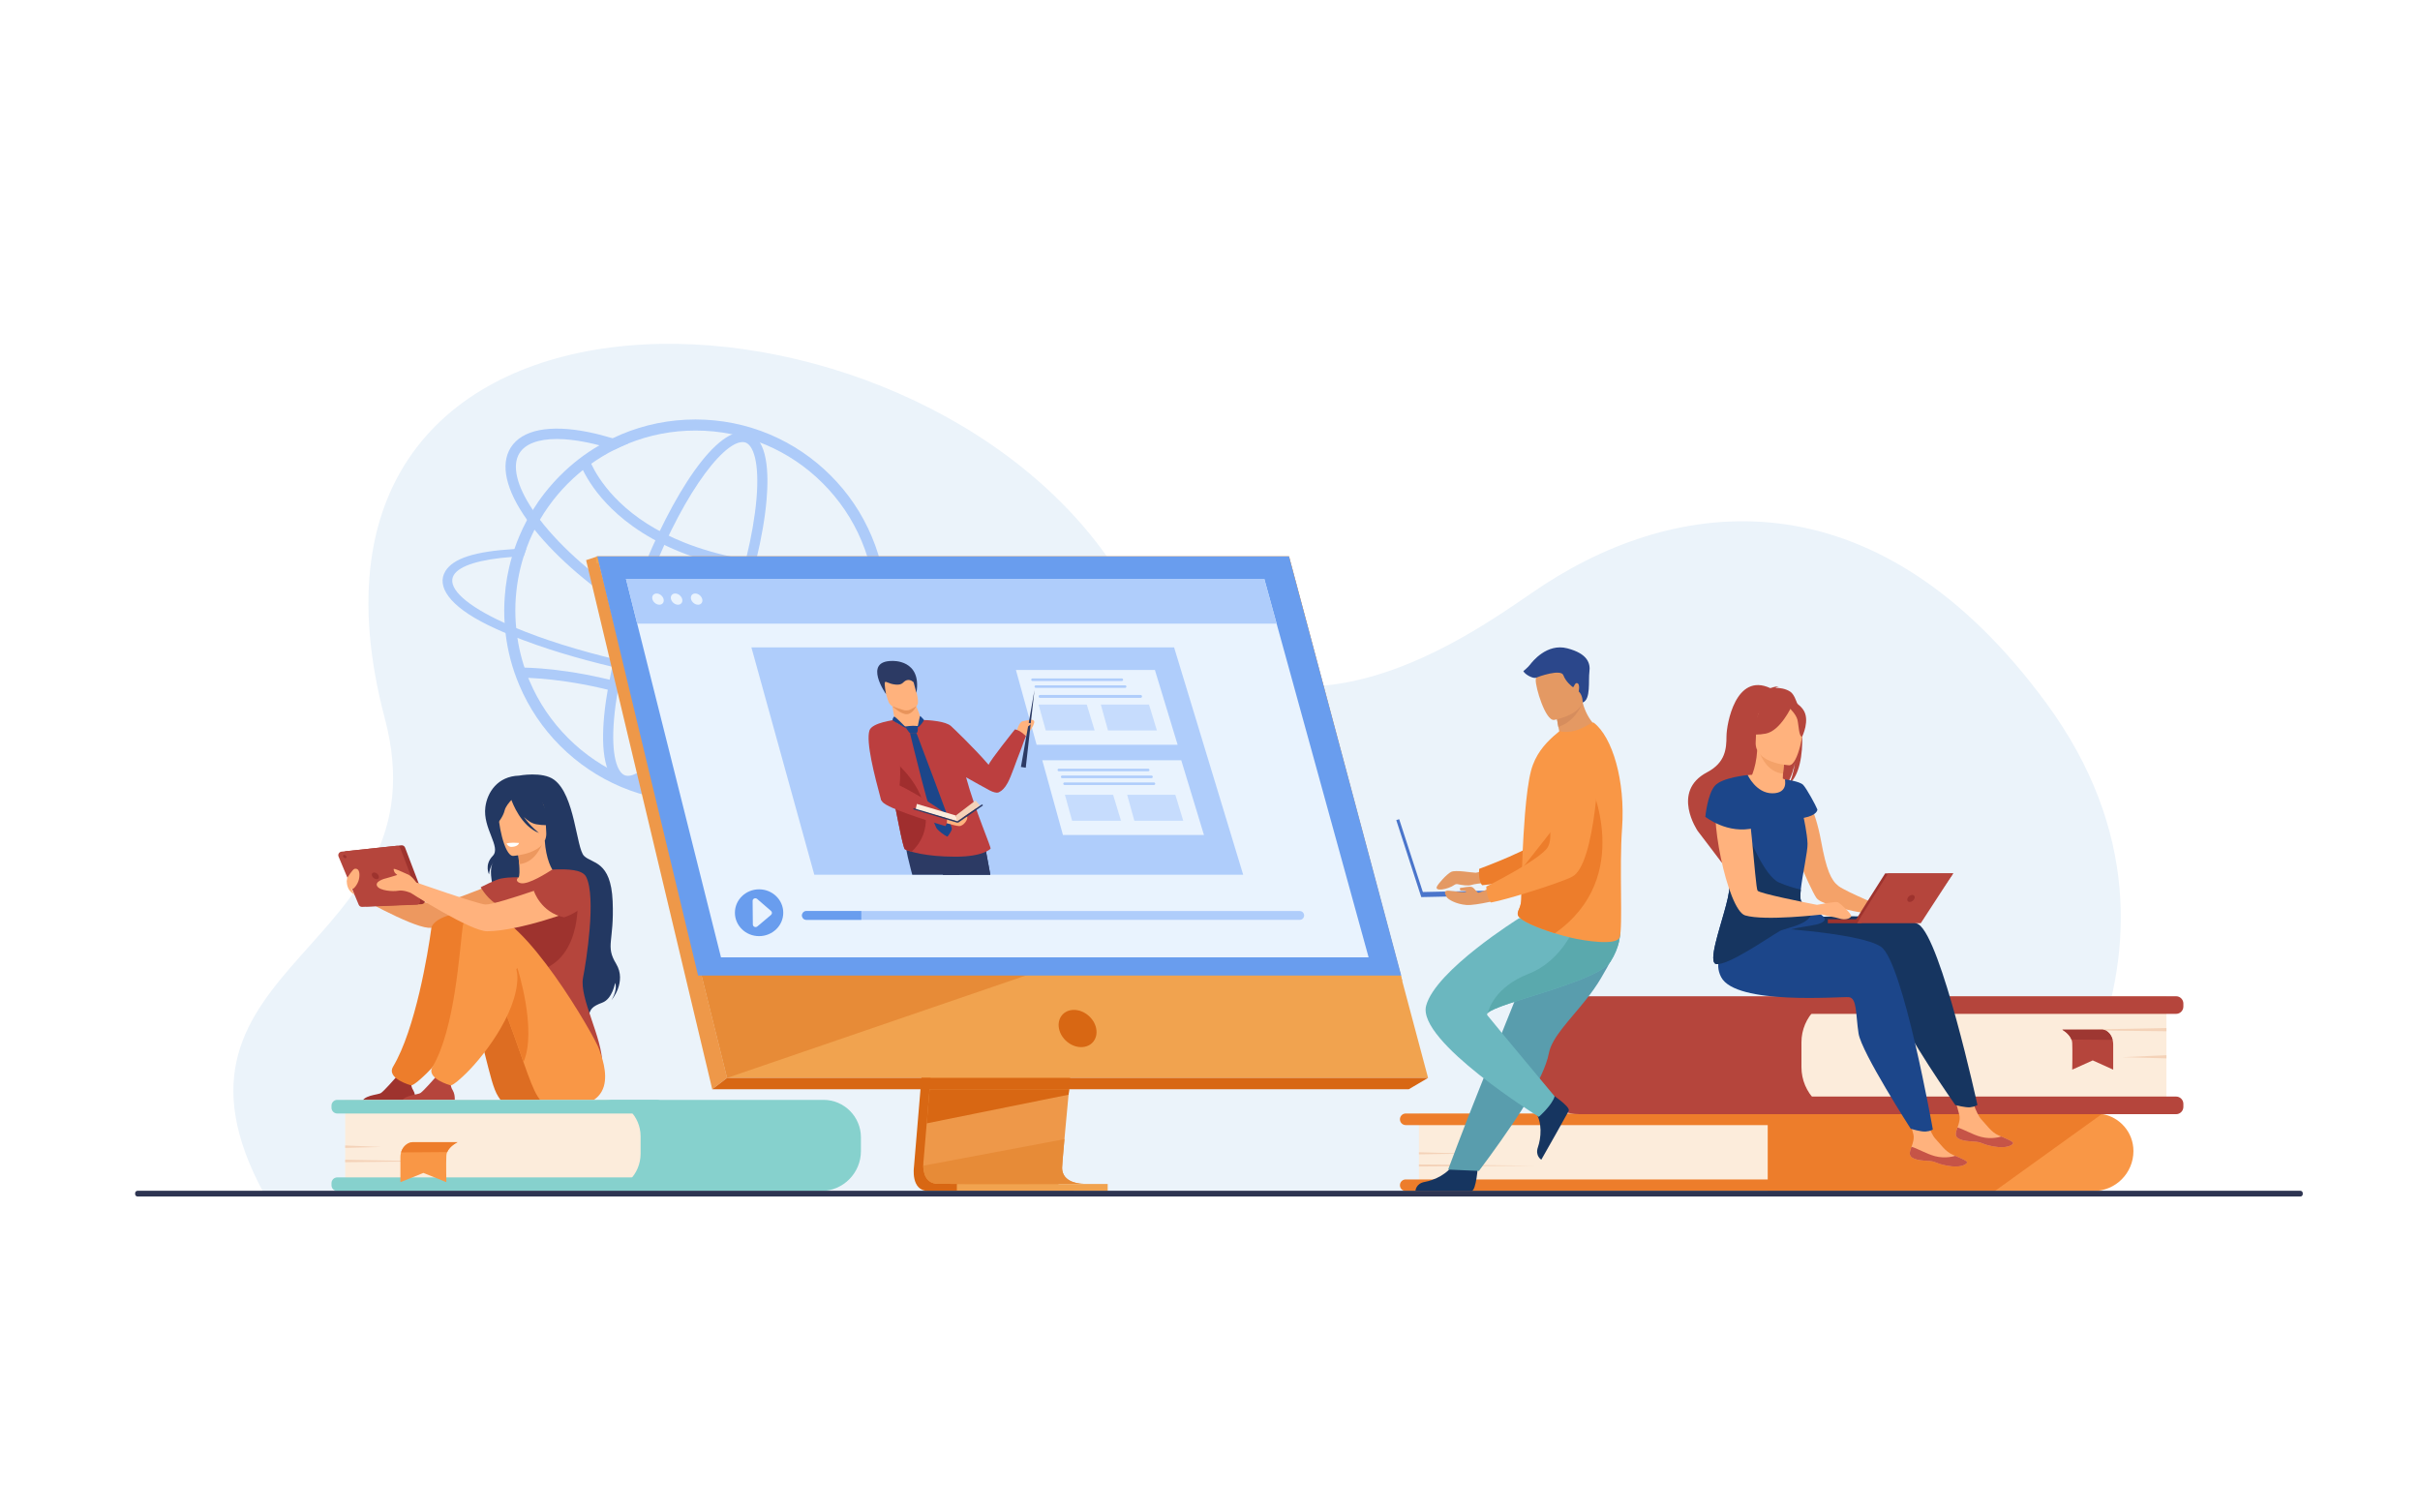 <?xml version="1.0" encoding="utf-8"?>
<!-- Generator: Adobe Illustrator 24.1.1, SVG Export Plug-In . SVG Version: 6.00 Build 0)  -->
<svg version="1.1" id="Слой_2" xmlns="http://www.w3.org/2000/svg" xmlns:xlink="http://www.w3.org/1999/xlink" x="0px" y="0px"
	 viewBox="0 0 3200 2000" style="enable-background:new 0 0 3200 2000;" xml:space="preserve">
<style type="text/css">
	.st0{fill:#FFFFFF;}
	.st1{fill:#EBF3FA;}
	.st2{fill:#ED985F;}
	.st3{fill:#233862;}
	.st4{fill:#FFB27D;}
	.st5{fill:#B5453C;}
	.st6{fill:#DD6D22;}
	.st7{fill:#9E332E;}
	.st8{fill:#ED7D2B;}
	.st9{fill:#F99746;}
	.st10{fill:#ADCBF9;}
	.st11{fill:#FCECDB;}
	.st12{fill:#F4D2B8;}
	.st13{fill:#86D1CD;}
	.st14{fill:#D86713;}
	.st15{fill:#EE9849;}
	.st16{fill:#F1A34F;}
	.st17{fill:#E78B37;}
	.st18{fill:#699DEE;}
	.st19{fill:#E9F3FE;}
	.st20{fill:#AFCDFB;}
	.st21{opacity:0.6;fill:#AFCDFB;}
	.st22{fill:#9E3732;}
	.st23{fill:#E49963;}
	.st24{fill:#163560;}
	.st25{fill:#599DAD;}
	.st26{fill:#6BB7BF;}
	.st27{fill:#5AA9AD;}
	.st28{fill:#D68D5D;}
	.st29{fill:#4A75CB;}
	.st30{fill:#2B478B;}
	.st31{fill:#F4A269;}
	.st32{fill:#C65447;}
	.st33{fill:#1C468A;}
	.st34{fill:#2E3552;}
	.st35{clip-path:url(#SVGID_2_);}
	.st36{fill:#2C3A64;}
	.st37{fill:#BC3F3F;}
	.st38{fill:#A02E2E;}
	.st39{fill:#E8945B;}
	.st40{fill:#D35C2B;}
	.st41{fill:#E58638;}
</style>
<rect class="st0" width="3200" height="2000"/>
<g>
	<path class="st1" d="M2655.66,1578.87c0,0,297.89-311.55,50.38-648.84c-219.61-299.27-475.66-278.81-663.51-157.37
		c-80.01,51.73-369.59,286.74-565.93-17.78C1208.84,339.6,339.63,311.1,508.85,950.03c81.89,309.19-327.81,320.43-159.09,629.5
		L2655.66,1578.87z"/>
	<g id="girl_2_3_">
		<path class="st2" d="M673.81,1159.61c0,0-83.59,36.42-98.77,35.76c-15.17-0.66-108.67-28.48-108.67-28.48l2.38,16.08
			c0,0,72.16,41.5,97.38,43.85c24.84,2.32,109.76-22.29,117.96-27.49C692.29,1194.15,697.64,1164.87,673.81,1159.61z"/>
		<path class="st3" d="M686.37,1025.63c0,0,30.84-5.86,46.2,5.36c27.82,20.32,29.32,90.36,39.74,100.8
			c10.43,10.43,35.56,5.98,37.8,59.97c2.24,53.99-10.01,58.5,4.58,82.61c14.58,24.1-6.17,48.22-6.17,48.22s8.5-13.3,4.86-22.91
			c0,0-3.54,21.19-17,26.16c-13.46,4.97-15.46,8.61-17.61,15.9c0,0-114.86-58.86-114.99-100.61c-0.13-41.75-22.6-83.1-11.56-101.19
			c0,0-4.92,7.74-5.52,16.35c0,0-6.62-12.69,4.86-24.5c11.48-11.81-13.47-36.26-9.77-64.58
			C644.31,1047.77,657.95,1026.48,686.37,1025.63z"/>
		<path class="st4" d="M663.65,1199.39c7.34,5.09,16.55,9.29,28.1,11.96c43.32,10.01,59.92-26.6,66.15-51.74
			c-5.91-3.38-11.47-4.13-14.68-4.51c-3.13-0.37-6.42-0.61-9.15-0.75c-4.86-3.73-12.11-18.97-13.72-42.65l-2.04,0.55l-34.14,9.34
			c0,0,1.56,10.85,2.33,21.11c0.59,8.03,0.69,15.7-0.83,17.58c-2.66,0.58-4.26,0.96-4.26,0.96s0,0.01-0.02,0.03
			C680.95,1162.02,671.04,1178.31,663.65,1199.39z"/>
		<path class="st2" d="M684.19,1121.6c0,0,1.57,10.84,2.33,21.11c19.34-1.94,28.32-20.35,31.81-30.45L684.19,1121.6z"/>
		<path class="st4" d="M678.41,1131.79c0,0,45.91-2.53,43.89-31.1c-2.02-28.57,2.55-48.13-26.85-47.72
			c-29.4,0.41-34.32,11.71-35.96,21.41C657.85,1084.08,666.42,1131.71,678.41,1131.79z"/>
		<path class="st3" d="M659.72,1058.4c6.47-9.1,11.96-7.6,15.15-5.23c24.08-15.58,41.69,3.64,41.69,3.64
			c4.54,20.28,20.16,30.96,20.16,30.96s-7.99,5.76-27.61,2.19c-5.99-1.09-11.55-4.9-16.38-9.65c8.74,12.51,20.02,21.17,20.02,21.17
			c-23.78-8.99-35.32-40.34-36.48-43.65c-2.62,2.71-7.75,8.57-9.04,14.04c-1.76,7.44-9.37,19.07-13.78,18.87
			C653.45,1090.72,650.01,1072.04,659.72,1058.4z"/>
		<path class="st5" d="M770.99,1292.73c4.15-21.19,17.66-105.87,4.15-133.12c-4.85-9.79-23.91-10.67-44.81-9.81
			c-6.5,4.2-31.29,20.07-41.47,18.09c-0.11-0.02-0.31-0.07-0.57-0.13c-4.79-1.2-6.6-4.57-2.6-7.47c0.01-0.01-10.35-1-23.21,1.42
			c-7.26,1.37-26.85,11.5-26.85,11.5s9.86,17.82,24.41,23.97c-2.47,22.12,1.2,31.88,24.15,82.97c19.39,43.19-2.62,82.07-2.62,82.07
			s114.16,91.78,114.79,45.05C796.84,1372.09,765.69,1319.82,770.99,1292.73z"/>
		<path class="st6" d="M675.92,1462.02c-6.21-0.7-11.8-4.1-15.27-9.29c-0.55-0.82-1.14-1.71-1.76-2.66
			c-12.99-19.67-18.05-79.91-47.28-144.09c-7.12-15.63-32.67-18.43-39.64-36.1c0,0-17.15-57.25,32.83-58.94
			c49.98-1.69,133.85,159.29,135.17,176.17C741.25,1403.47,773.01,1472.97,675.92,1462.02z"/>
		<path class="st7" d="M477.27,1460.7h71.13c0,0,2.66-11.35-2.01-19.07c-4.13-6.83-2.55-10.72,0.51-16.37
			c-3.22,1.32-7.39,2.52-11.98,2.26c-3.54-0.2-7.29-1.81-10.58-3.72c-3.06,3.49-16.17,18.35-20.27,21.29
			C499.44,1448.43,478.71,1447.24,477.27,1460.7z"/>
		<path class="st7" d="M763.49,1181.81c0,0,9.26,84.23-50.79,101.88c-60.04,17.65-77.09-77.5-28.61-84.35
			C732.57,1192.5,763.49,1181.81,763.49,1181.81z"/>
		<path class="st8" d="M570.34,1227.49c-4.28,32.11-21.01,133.47-50.52,182.92c-9.51,15.94,23.97,24.88,24.15,24.83
			c4.49-1.17,11.97-8.33,15.42-11.44c23.96-21.59,72.58-82.72,72.58-131.73c0-23.9,0.42-69.54-16.96-81.14
			C604.31,1203.79,572.04,1214.74,570.34,1227.49z"/>
		<path class="st9" d="M718.33,1460.7c0,0-2.64-3.67-7.23-10.64c-5.47-8.29-11.52-24.59-18.87-45.49
			c-7.72-21.94-16.87-48.94-28.31-77.03c-3.53-8.67-7.28-17.45-11.27-26.21c-7.12-15.62-26.7-13.46-33.67-31.13
			c0,0-27.19-61.23,22.79-62.92c49.98-1.69,144.95,163.8,150.4,179.82C798.16,1404.66,827.3,1477.51,718.33,1460.7z"/>
		<path class="st5" d="M529.49,1460.7h71.13c0,0,2.66-11.35-2.01-19.07c-4.13-6.83-2.55-10.72,0.51-16.37
			c-3.22,1.32-7.39,2.52-11.98,2.26c-3.54-0.2-7.29-1.81-10.58-3.72c-3.06,3.49-16.17,18.35-20.27,21.29
			C551.65,1448.43,530.92,1447.24,529.49,1460.7z"/>
		<path class="st8" d="M692.23,1404.57c-7.72-21.94-16.87-48.94-28.31-77.03c2.99-21.28,9.43-39.9,20.27-47.4
			C684.19,1280.14,710.48,1361.58,692.23,1404.57z"/>
		<path class="st9" d="M611.86,1225.21c-4.28,32.11-10.32,135.74-39.82,185.19c-9.51,15.94,23.97,24.88,24.15,24.83
			c4.49-1.17,11.97-8.33,15.42-11.44c23.96-21.59,72.58-82.72,72.58-131.73c0-23.9-28.05-67.62-45.42-79.22
			C628.06,1205.7,613.56,1212.46,611.86,1225.21z"/>
		<g>
			<path class="st7" d="M457.88,1125.51l72.85-7.74c2.12-0.23,4.13,1.01,4.89,3l26.06,68.49c1.14,3-1,6.24-4.21,6.37l-72.29,2.92
				c-1.96,0.08-3.77-1.07-4.53-2.88L454.04,1132C452.82,1129.09,454.75,1125.84,457.88,1125.51z"/>
			<path class="st5" d="M451.55,1126.17l72.85-7.74c2.12-0.23,4.13,1.01,4.89,3l26.06,68.49c1.14,3-1,6.24-4.21,6.37l-72.29,2.92
				c-1.96,0.08-3.77-1.07-4.53-2.88l-26.63-63.67C446.49,1129.76,448.42,1126.5,451.55,1126.17z"/>
			<path class="st7" d="M491.93,1158.15c-0.89-2.44,0.37-4.43,2.82-4.43c2.44,0,5.15,1.98,6.04,4.43c0.89,2.44-0.37,4.43-2.82,4.43
				S492.82,1160.59,491.93,1158.15z"/>
			<path class="st7" d="M453.73,1132.64c-0.44-1.2,0.18-2.17,1.38-2.17s2.53,0.97,2.97,2.17c0.44,1.2-0.18,2.17-1.38,2.17
				S454.17,1133.84,453.73,1132.64z"/>
		</g>
		<path class="st4" d="M757.91,1159.61c0,0-100.96,37.18-116.13,36.42c-9.81-0.49-91.31-29.14-91.31-29.14s-6.05-9.3-12.62-11.24
			c0,0-11.59-5.31-14.9-6.31c-3.31-0.99-2.65,0.02-1.66,3.15c0.52,1.63,2.36,3.21,4.03,4.5c-5.57,1.53-11.07,3.6-13.63,4.1
			c-4.31,0.83-16.56,4.8-12.92,10.76c3.64,5.96,20.53,7.29,27.82,5.96c7.29-1.33,16.56,2.91,16.56,2.91s79.33,50.99,101.14,50.73
			c43.06-0.5,115.71-26.93,123.91-32.12C776.39,1194.15,781.74,1164.87,757.91,1159.61z"/>
		<path class="st4" d="M459.05,1160.93c0,0,7.31-11.56,9.7-12.03c7.29-1.44,7.29,8.16,5.74,14.35c-1.66,6.64-7.27,12.91-8.82,12.36
			C464.12,1175.06,457.34,1167.03,459.05,1160.93z"/>
		<path class="st4" d="M458.78,1163.25c0,0-2.34,12.96,9.97,19.73L458.78,1163.25z"/>
		<path class="st0" d="M669.82,1115.36c0,0,4.34-1.72,16.55-0.73c0,0-0.65,4.76-9.66,5.24
			C671.61,1120.13,669.82,1115.36,669.82,1115.36z"/>
		<path class="st5" d="M705.89,1177.95c0,0,9.03,28.59,40.04,35.09c0,0,51.21-15.78,25.71-50.67
			C771.65,1162.37,746.44,1143.64,705.89,1177.95z"/>
	</g>
	<g>
		<g>
			<g>
				<path class="st10" d="M681.44,807.52c0-2.89,0.06-5.84,0.13-8.73c0.83-21.63,4.49-42.75,10.91-63.16
					c-5.39,0.19-10.59,0.51-15.6,0.83c-5.14,17.33-8.28,35.24-9.5,53.4c-0.39,5.39-0.58,10.78-0.64,16.24v1.41
					c0,5.46,0.19,10.91,0.51,16.3c4.94,2.31,10.01,4.49,15.34,6.68c-0.51-5.14-0.9-10.33-1.03-15.53
					C681.5,812.46,681.44,810.03,681.44,807.52z M1152.57,709.12c-12.71-30.1-30.94-57.19-54.17-80.36
					c-23.24-23.24-50.26-41.46-80.36-54.24c-31.19-13.16-64.31-19.83-98.4-19.83c-34.15,0-67.27,6.67-98.46,19.83
					c-3.72,1.6-7.45,3.27-11.04,5.01c-5.97,2.89-11.87,5.97-17.52,9.31c-18.87,10.91-36.2,24.26-51.8,39.92
					c-3.27,3.21-6.42,6.55-9.5,10.01c-3.85,4.24-7.51,8.67-11.04,13.16c-5.65,7.19-10.85,14.7-15.66,22.4
					c-2.7,4.3-5.2,8.73-7.64,13.16c-3.79,7-7.19,14.19-10.33,21.63c-2.38,5.58-4.49,11.17-6.42,16.88
					c-1.22,3.47-2.31,6.93-3.34,10.46c-5.14,17.33-8.28,35.24-9.5,53.4c-0.39,5.39-0.58,10.78-0.64,16.24v1.41
					c0,5.46,0.19,10.91,0.51,16.3c0.26,4.43,0.71,8.86,1.22,13.29c2.7,23.69,8.79,46.73,18.16,68.81
					c12.71,30.1,30.94,57.19,54.17,80.43c23.24,23.17,50.26,41.4,80.36,54.17c31.19,13.16,64.32,19.83,98.46,19.83
					c34.08,0,67.2-6.68,98.4-19.83c30.1-12.77,57.13-31,80.36-54.17c22.59-22.59,40.5-48.91,53.15-78.05
					c0.32-0.77,0.71-1.6,1.03-2.37c1.41-3.34,2.76-6.68,3.98-10.01c10.59-28.18,15.92-57.9,15.92-88.38
					C1172.46,773.38,1165.79,740.25,1152.57,709.12z M1139.22,899.89c-0.06,0.13-0.06,0.19-0.13,0.32c-1.6,3.72-3.27,7.45-5.07,11.1
					c-11.55,23.94-27.02,45.64-46.02,64.64c-21.82,21.89-47.31,39.03-75.68,51.03c-29.4,12.45-60.53,18.74-92.69,18.74
					s-63.35-6.29-92.75-18.74c-28.37-12-53.79-29.14-75.68-51.03c-21.89-21.89-39.09-47.37-51.09-75.74
					c-7.7-18.29-13.03-37.23-15.92-56.74c-0.71-4.3-1.22-8.6-1.6-12.97c-0.51-5.14-0.9-10.33-1.03-15.53
					c-0.06-2.5-0.13-4.94-0.13-7.45c0-2.89,0.06-5.84,0.13-8.73c0.83-21.63,4.49-42.75,10.91-63.16c1.09-3.47,2.25-6.87,3.53-10.27
					c1.28-3.53,2.63-7.06,4.11-10.53c2.12-4.88,4.3-9.69,6.68-14.38c2.25-4.49,4.62-8.86,7.12-13.16
					c7-11.94,15.02-23.24,24.01-33.83c3.72-4.36,7.57-8.6,11.62-12.71c0.58-0.58,1.09-1.09,1.67-1.67
					c18.1-18.1,38.7-32.99,61.36-44.42c4.69-2.38,9.43-4.56,14.31-6.61c1.28-0.58,2.63-1.09,3.92-1.6
					c28.18-11.36,58.09-17.14,88.83-17.14c32.16,0,63.29,6.29,92.69,18.74c28.37,12,53.85,29.14,75.68,51.03
					c21.89,21.89,39.09,47.37,51.09,75.74c12.39,29.33,18.68,60.53,18.68,92.69C1157.77,839.55,1151.54,870.62,1139.22,899.89z"/>
			</g>
			<g>
				<path class="st10" d="M1199.62,858.49l-19.58-0.45c6.29,8.15,7.7,15.66,3.79,22.02c-3.92,6.48-13.29,11.81-27.28,15.85
					c-5.13,1.54-10.91,2.82-17.33,3.98c-17.14,3.08-38.51,4.88-63.48,5.13c-63.16,0.77-141.6-7.83-220.8-24.07
					c-53.34-10.98-102.63-24.52-143.91-39.41c-6.29-2.25-12.39-4.56-18.23-6.87c-3.47-1.35-6.87-2.76-10.21-4.17
					c-5.33-2.18-10.4-4.36-15.34-6.68c-3.47-1.54-6.8-3.14-10.08-4.75c-45.51-22.21-66.3-43.65-57-58.86
					c7.51-12.32,34.85-20.67,76.7-23.75c5.01-0.32,10.21-0.64,15.6-0.83c1.09-3.47,2.25-6.87,3.53-10.27
					c-5.46,0.13-10.72,0.39-15.79,0.64c-52.76,3.15-81,12.43-91.27,29.25c-11.94,19.58,4.36,45.85,56.55,71.4
					c7.19,3.53,14.89,7,22.98,10.46c5.07,2.12,10.33,4.24,15.73,6.35c2.5,0.96,5.01,1.93,7.51,2.89c6.16,2.31,12.45,4.62,18.94,6.87
					c40.57,14.06,87.81,26.77,138.51,37.23c70.93,14.51,141.4,23.11,201.67,24.52c8.86,0.26,17.46,0.26,25.8,0.19
					c21.63-0.26,40.89-1.54,57.38-3.85c6.23-0.83,12.07-1.86,17.52-3.02c25.74-5.33,42.68-13.67,49.42-24.71
					C1205.65,875.95,1205.07,867.47,1199.62,858.49z"/>
			</g>
			<g>
				<path class="st10" d="M1091.57,852.23c-0.25,0.46-0.51,0.91-0.79,1.35c-7.74,12.29-25.05,18.64-49.34,18.63
					c-11.62,0-24.85-1.45-39.38-4.4c-47.8-9.7-104.31-34.05-159.1-68.58c-53.87-33.94-99.57-73.61-129.01-111.93
					c-0.51-0.67-1.02-1.33-1.52-1.99c-2.79-3.7-5.4-7.35-7.82-10.94c-21.47-31.88-27.93-58.91-17.64-75.23
					c7.74-12.29,25.05-18.63,49.34-18.63c11.62,0,24.85,1.45,39.39,4.4c5.52,1.12,11.16,2.43,16.89,3.94
					c6.54,1.7,13.19,3.66,19.97,5.86c4.7-2.37,9.49-4.58,14.36-6.64c1.29-0.55,2.58-1.08,3.89-1.6c-6.99-2.53-13.89-4.84-20.69-6.91
					c-10.88-3.32-21.47-6.04-31.69-8.11c-51.59-10.47-88.19-3.23-103.07,20.37c-14.15,22.46-6.44,56.26,21.65,95.68
					c1.43,2.01,2.92,4.04,4.46,6.08c1.72,2.29,3.5,4.57,5.34,6.86c30.46,38.07,75.86,77.02,128.84,110.4
					c56.17,35.39,114.31,60.4,163.7,70.42c15.43,3.13,29.51,4.68,42.08,4.68c29.46,0,50.56-8.5,60.99-25.05
					c1.72-2.73,3.12-5.62,4.19-8.67H1091.57z"/>
			</g>
			<g>
				<path class="st10" d="M830.36,1039.3c-2.99,0-5.87-0.5-8.58-1.48c-43.38-15.73-23.32-144.06,17.57-256.81
					c37.82-104.28,98.93-209.85,142.56-209.85c2.99,0,5.87,0.5,8.58,1.48c24.7,8.96,26.21,53.16,23.12,88.67
					c-4.13,47.45-18.58,107.16-40.69,168.14C935.1,933.73,873.99,1039.3,830.36,1039.3z M981.92,584.56
					c-27.44,0-84.94,76.85-129.97,201.02c-21.73,59.91-35.91,118.42-39.94,164.73c-4.33,49.83,4.57,71.37,14.34,74.92
					c1.25,0.46,2.57,0.68,4.01,0.68c27.44,0,84.94-76.85,129.97-201.02c21.73-59.91,35.91-118.42,39.94-164.74
					c4.33-49.83-4.57-71.37-14.34-74.92C984.67,584.78,983.36,584.56,981.92,584.56z"/>
			</g>
			<g>
				<path class="st10" d="M1089.1,761.56c-48.32,0-92.47-4.59-131.88-13.74c-47.14-10.94-87.67-28.41-120.46-51.9
					c-56.44-40.44-70.31-84.4-70.87-86.25l12.81-3.91c0.13,0.42,13.54,42.16,66.79,79.94c49.49,35.11,144.43,73.9,315.67,59.27
					l1.14,13.35C1136.97,760.48,1112.54,761.56,1089.1,761.56z"/>
			</g>
			<g>
				<path class="st10" d="M1041.58,1024.64C947.9,954.9,855.37,923.68,794.25,909.77c-66.06-15.04-110.29-13.62-110.73-13.6
					l-0.49-13.39c1.86-0.07,46.44-1.5,114.19,13.93c62.38,14.2,156.8,46.06,252.36,117.19L1041.58,1024.64z"/>
			</g>
		</g>
	</g>
	<g>
		<path class="st9" d="M2821.07,1522.07c0,14.6-5.92,27.81-15.49,37.38c-9.56,9.57-22.79,15.49-37.39,15.49h-430.71v-102.52h433.94
			c2.72,0,5.39,0.22,7.99,0.64C2803.03,1476.88,2821.07,1497.36,2821.07,1522.07z"/>
		<path class="st11" d="M2417.44,1523.1c0,14.24-5.73,27.13-15.02,36.5c-0.06,0.06-0.1,0.1-0.16,0.16
			c-9.38,9.38-22.34,15.18-36.64,15.18h-489.36v-102.52h490.51c14.23,0,27.11,5.88,36.32,15.34
			C2411.96,1496.88,2417.44,1509.34,2417.44,1523.1z"/>
		<path class="st8" d="M2458.11,1567.26c0,2.13-0.85,4.04-2.24,5.42c-1.39,1.39-3.31,2.25-5.42,2.25h-591.62
			c-4.24,0-7.67-3.43-7.67-7.67c0-2.11,0.85-4.04,2.25-5.42c1.39-1.39,3.31-2.24,5.42-2.24h591.62
			C2454.68,1559.6,2458.11,1563.03,2458.11,1567.26z"/>
		<path class="st8" d="M2458.11,1480.08c0,2.13-0.85,4.04-2.24,5.42c-1.39,1.39-3.31,2.25-5.42,2.25h-591.62
			c-4.24,0-7.67-3.43-7.67-7.68c0-2.11,0.85-4.04,2.25-5.42c1.39-1.39,3.31-2.24,5.42-2.24h591.62
			C2454.68,1472.41,2458.11,1475.85,2458.11,1480.08z"/>
		<polygon class="st12" points="1876.26,1523.67 1941.87,1525.4 1876.26,1526.44 		"/>
		<polygon class="st12" points="1876.26,1539.76 2032.36,1541.48 1876.26,1542.52 		"/>
		<path class="st8" d="M2779.42,1473.05l-141.62,101.89h-300.32v-102.52h433.94C2774.14,1472.41,2776.82,1472.63,2779.42,1473.05z"
			/>
	</g>
	<g>
		<g>
			<path class="st13" d="M1085.59,1574.93H789.36v-120.55h299.45c27.39,0,49.6,22.21,49.6,49.6v18.13
				C1138.4,1551.29,1114.76,1574.93,1085.59,1574.93z"/>
			<path class="st11" d="M797.78,1574.93H456.46v-120.55h342.41c26.62,0,48.2,21.58,48.2,48.2v23.05
				C847.08,1552.86,825.01,1574.93,797.78,1574.93z"/>
			<path class="st13" d="M868.77,1574.93H446c-4.23,0-7.66-3.43-7.66-7.66v-2.71c0-4.23,3.43-7.66,7.66-7.66h422.77
				c4.23,0,7.66,3.43,7.66,7.66v2.71C876.43,1571.51,873,1574.93,868.77,1574.93z"/>
			<path class="st13" d="M868.77,1472.41H446c-4.23,0-7.66-3.43-7.66-7.66v-2.71c0-4.23,3.43-7.66,7.66-7.66h422.77
				c4.23,0,7.66,3.43,7.66,7.66v2.71C876.43,1468.99,873,1472.41,868.77,1472.41z"/>
		</g>
		<polygon class="st12" points="456.46,1514.66 503.82,1516.69 456.46,1517.91 		"/>
		<polygon class="st12" points="456.46,1533.57 569.13,1535.6 456.46,1536.82 		"/>
	</g>
	<g>
		<g>
			<path class="st14" d="M1252.51,1020.28l-43.97,522.86c0,0-4.61,31.69,18.97,31.75c38.76,0.09,192.94,0,192.94,0
				s-29.17-6.6-28.82-21.44c0.42-17.5,51.4-538.12,51.4-538.12L1252.51,1020.28z"/>
			<path class="st15" d="M1432.95,1565.41c-7.62,0.02-154.88,0.48-192.63,0c-16.45-0.21-19.34-14.63-19.47-23.96
				c-0.07-4.47,0.5-7.78,0.5-7.78l1.14-13.59l2.92-34.64l2.57-30.6l3.31-39.32l2.79-33.19l31.25-371.53l190.51-4.94
				c0,0-21.47,217.88-36.66,376.47c-1.7,17.67-3.31,34.61-4.8,50.43c-0.48,5.05-0.95,9.99-1.4,14.79
				c-1.41,15.01-2.7,28.79-3.82,40.95c-0.59,6.41-1.14,12.37-1.63,17.83c-1.94,21.39-3.07,35.05-3.09,37.64
				c-0.01,1.51,0.12,2.92,0.37,4.23C1407.94,1564.86,1430.09,1565.41,1432.95,1565.41z"/>
			<polygon class="st16" points="789.86,735.76 896.97,1166.01 911.63,1224.93 961.52,1425.33 1888.36,1425.33 1704.48,735.76 			
				"/>
			<polygon class="st15" points="789.85,735.76 775.01,740.71 941.79,1440.3 961.52,1425.33 			"/>
			<polygon class="st14" points="941.79,1440.3 1862.92,1440.3 1888.36,1425.33 961.52,1425.33 			"/>
			
				<rect x="1265.26" y="1565.62" transform="matrix(-1 -1.224647e-16 1.224647e-16 -1 2729.966 3140.71)" class="st16" width="199.44" height="9.48"/>
			<polygon class="st16" points="1843.46,1298.27 1693.07,744.87 788.37,744.87 788.37,735.76 1704.48,735.76 1854.37,1297.04 			
				"/>
			<polygon class="st14" points="1414,1440.3 1412.97,1447.54 1225.41,1485.43 1227.98,1454.83 1229.21,1440.3 			"/>
			<path class="st17" d="M1432.95,1565.41c-7.62,0.02-154.88,0.48-192.63,0c-16.45-0.21-19.34-14.63-19.47-23.96l186.68-35.12
				c-1.94,21.39-3.07,35.05-3.09,37.64c-0.01,1.51,0.12,2.92,0.37,4.23C1407.94,1564.86,1430.09,1565.41,1432.95,1565.41z"/>
			<polygon class="st17" points="1368.67,1285.74 961.52,1425.33 911.63,1224.93 			"/>
			<polygon class="st18" points="789.85,735.76 1704.48,735.76 1852.88,1289.96 923.11,1289.96 			"/>
		</g>
		<path class="st14" d="M1449.51,1360.02c-2.64-13.59-15.8-24.61-29.39-24.61s-22.47,11.02-19.83,24.61
			c2.64,13.59,15.8,24.61,29.39,24.61S1452.16,1373.61,1449.51,1360.02z"/>
		<polygon class="st19" points="1809.75,1265.94 953.38,1265.94 856.39,879.6 848.96,849.97 842.61,824.7 827.74,765.44 
			1671.77,765.44 1688.1,824.7 1695.07,849.97 1703.24,879.6 		"/>
		<polygon class="st20" points="1688.1,824.7 842.61,824.7 827.74,765.44 1671.77,765.44 		"/>
		<g>
			<path class="st19" d="M862.66,792.22c-1.02-4.09,1.47-7.41,5.56-7.41c4.09,0,8.23,3.32,9.25,7.41c1.02,4.09-1.47,7.41-5.56,7.41
				C867.82,799.63,863.68,796.31,862.66,792.22z"/>
			<path class="st19" d="M887.27,792.22c-1.02-4.09,1.47-7.41,5.56-7.41c4.09,0,8.23,3.32,9.25,7.41c1.02,4.09-1.47,7.41-5.56,7.41
				C892.43,799.63,888.29,796.31,887.27,792.22z"/>
			<path class="st19" d="M913.77,792.22c-1.02-4.09,1.47-7.41,5.56-7.41c4.09,0,8.23,3.32,9.25,7.41c1.02,4.09-1.47,7.41-5.56,7.41
				C918.94,799.63,914.79,796.31,913.77,792.22z"/>
		</g>
	</g>
	<g>
		<path class="st18" d="M971.78,1206.93c0-17.09,14.31-30.95,31.97-30.95c17.65,0,31.97,13.86,31.97,30.95s-14.31,30.95-31.97,30.95
			C986.09,1237.88,971.78,1224.03,971.78,1206.93z"/>
		<path class="st19" d="M1001.18,1188.69l18.37,15.88c1.62,1.4,1.6,3.85-0.03,5.23l-18.05,15.23c-2.32,1.96-5.94,0.38-5.97-2.6
			l-0.31-31.11C995.14,1188.29,998.84,1186.67,1001.18,1188.69z"/>
		<path class="st20" d="M1724.48,1210.51c0,1.6-0.66,3.06-1.72,4.12c-1.06,1.06-2.51,1.72-4.12,1.72H1066.3
			c-3.21,0-5.83-2.63-5.83-5.83c0-1.6,0.66-3.06,1.72-4.12c1.06-1.06,2.51-1.72,4.12-1.72h652.35
			C1721.86,1204.67,1724.48,1207.3,1724.48,1210.51z"/>
		<path class="st18" d="M1138.92,1204.67v11.67h-72.62c-3.21,0-5.83-2.63-5.83-5.83c0-1.6,0.66-3.06,1.72-4.12
			c1.06-1.06,2.51-1.72,4.12-1.72H1138.92z"/>
	</g>
	<polygon class="st20" points="1643.9,1156.73 1076.79,1156.73 1012.56,924.61 1007.64,906.82 1003.44,891.64 993.58,856.04 
		1552.53,856.04 1563.34,891.64 1567.96,906.82 1573.37,924.61 	"/>
	<g>
		<polygon class="st19" points="1557.19,984.82 1370.73,984.82 1349.61,908.5 1348,902.65 1346.62,897.66 1343.37,885.96 
			1527.15,885.96 1530.7,897.66 1532.22,902.65 1534,908.5 		"/>
		<g>
			<polygon class="st21" points="1447.46,965.91 1382.81,965.91 1375.49,939.44 1374.92,937.42 1374.45,935.69 1373.32,931.63 
				1437.04,931.63 1438.28,935.69 1438.8,937.42 1439.42,939.44 			"/>
			<polygon class="st21" points="1529.77,965.91 1465.12,965.91 1457.79,939.44 1457.23,937.42 1456.75,935.69 1455.63,931.63 
				1519.35,931.63 1520.58,935.69 1521.11,937.42 1521.73,939.44 			"/>
			<path class="st20" d="M1483.44,900.49h-118.16c-0.93,0-1.68-0.76-1.68-1.68l0,0c0-0.93,0.76-1.68,1.68-1.68h118.16
				c0.93,0,1.68,0.76,1.68,1.68l0,0C1485.12,899.73,1484.37,900.49,1483.44,900.49z"/>
			<path class="st20" d="M1487.82,909.58h-118.16c-0.93,0-1.68-0.76-1.68-1.68l0,0c0-0.93,0.76-1.68,1.68-1.68h118.16
				c0.93,0,1.68,0.76,1.68,1.68l0,0C1489.5,908.82,1488.74,909.58,1487.82,909.58z"/>
		</g>
	</g>
	<path class="st20" d="M1508.25,922.78h-133.03c-1.04,0-1.9-0.85-1.9-1.89l0,0c0-1.04,0.85-1.9,1.9-1.9h133.03
		c1.04,0,1.9,0.85,1.9,1.9l0,0C1510.14,921.93,1509.29,922.78,1508.25,922.78z"/>
	<g>
		<polygon class="st19" points="1592.03,1104.16 1405.57,1104.16 1384.46,1027.84 1382.84,1021.99 1381.46,1017 1378.22,1005.3 
			1561.99,1005.3 1565.54,1017 1567.06,1021.99 1568.84,1027.84 		"/>
		<g>
			<polygon class="st21" points="1482.3,1085.25 1417.65,1085.25 1410.33,1058.78 1409.77,1056.76 1409.29,1055.03 1408.16,1050.97 
				1471.88,1050.97 1473.12,1055.03 1473.64,1056.76 1474.26,1058.78 			"/>
			<polygon class="st21" points="1564.61,1085.25 1499.96,1085.25 1492.63,1058.78 1492.07,1056.76 1491.6,1055.03 1490.47,1050.97 
				1554.19,1050.97 1555.42,1055.03 1555.95,1056.76 1556.57,1058.78 			"/>
			<path class="st20" d="M1518.28,1019.83h-118.16c-0.93,0-1.68-0.76-1.68-1.68l0,0c0-0.93,0.76-1.68,1.68-1.68h118.16
				c0.93,0,1.68,0.76,1.68,1.68l0,0C1519.96,1019.07,1519.21,1019.83,1518.28,1019.83z"/>
			<path class="st20" d="M1522.66,1028.92H1404.5c-0.93,0-1.68-0.76-1.68-1.68l0,0c0-0.93,0.76-1.68,1.68-1.68h118.16
				c0.93,0,1.68,0.76,1.68,1.68l0,0C1524.34,1028.16,1523.58,1028.92,1522.66,1028.92z"/>
			<path class="st20" d="M1525.86,1038H1407.7c-0.93,0-1.68-0.76-1.68-1.68l0,0c0-0.93,0.76-1.68,1.68-1.68h118.16
				c0.93,0,1.68,0.76,1.68,1.68l0,0C1527.54,1037.25,1526.78,1038,1525.86,1038z"/>
		</g>
	</g>
	<g>
		<path class="st9" d="M605.02,1510.33c0,0-10.3,4.95-13.71,13.08c-0.6,1.42-0.99,2.95-1.07,4.55c-0.57,10.8,0,35.25,0,35.25
			l-30.42-12.22l-30.34,12.22v-33.13c0-6.26,2.6-12.36,7.44-16.35c2.34-1.93,5.18-3.39,8.4-3.39H605.02z"/>
		<path class="st8" d="M605.02,1510.33c0,0-10.3,4.95-13.71,13.08l-60.95,0.48c0,0,2.39-11.64,14.97-13.56H605.02z"/>
	</g>
	<g>
		<g>
			<g>
				<path class="st5" d="M2088.9,1473.32h364.49v-155.97h-368.56c-34.63,0-62.71,28.08-62.71,62.71v26.48
					C2022.12,1443.42,2052.02,1473.32,2088.9,1473.32z"/>
				<path class="st11" d="M2444.41,1473.32h420.31v-155.97h-421.69c-33.66,0-60.95,27.29-60.95,60.95v32.7
					C2382.08,1445.41,2409.99,1473.32,2444.41,1473.32z"/>
				<path class="st5" d="M2355.5,1473.32h521.93c5.35,0,9.68-4.33,9.68-9.68v-3.96c0-5.35-4.34-9.68-9.68-9.68H2355.5
					c-5.35,0-9.68,4.33-9.68,9.68v3.96C2345.82,1468.98,2350.15,1473.32,2355.5,1473.32z"/>
				<path class="st5" d="M2355.5,1340.67h521.93c5.35,0,9.68-4.33,9.68-9.68v-3.96c0-5.35-4.34-9.68-9.68-9.68H2355.5
					c-5.35,0-9.68,4.33-9.68,9.68v3.96C2345.82,1336.34,2350.15,1340.67,2355.5,1340.67z"/>
			</g>
			<polygon class="st12" points="2864.72,1395.33 2806.21,1397.95 2864.72,1399.53 			"/>
			<polygon class="st12" points="2864.72,1359.44 2725.51,1362.06 2864.72,1363.64 			"/>
		</g>
		<g>
			<path class="st5" d="M2726.95,1361.54c0,0,9.19,4.95,12.23,13.08c0.54,1.42,0.88,2.95,0.95,4.55c0.51,10.8,0,35.25,0,35.25
				l27.13-12.22l27.05,12.22v-33.13c0-6.26-2.32-12.36-6.63-16.35c-2.09-1.93-4.62-3.39-7.49-3.39H2726.95z"/>
			<path class="st22" d="M2726.95,1361.54c0,0,9.19,4.95,12.23,13.08l54.36,0.48c0,0-2.13-11.64-13.35-13.56H2726.95z"/>
		</g>
	</g>
	<g>
		<path class="st23" d="M1976.23,1143.03c0,0-19.37,11.01-24.8,11.01c-5.42,0-26.71-4.12-32.65-1.08s-16.68,15.23-18.69,19.22
			c-3.62,7.17,14.59,4,23.2-2.1c1.25-0.89,2.8-1.21,4.3-0.89c4.46,0.97,13.72,2.66,18.19,1c6.01-2.23,37.7-4.7,37.7-4.7
			L1976.23,1143.03z"/>
		<path class="st24" d="M1954.33,1540.9c0,0-2.09,33.64-8.6,34.13c-0.87,0.06-33.01,0.06-33.01,0.06l-41.04-0.24
			c0,0,0.27-9.89,12.26-11.98c12-2.09,32.07-10.52,39.34-26.38C1930.94,1519.82,1954.33,1540.9,1954.33,1540.9z"/>
		<path class="st8" d="M2123.63,992.99c0,0-20.08,142.74-53.34,155.52c-16.41,6.31-88.93,20.61-110.38,22.04
			c0,0-5.25-4.26-3.97-21.62c0,0,75.98-27.89,86.77-43.06c16.06-22.58-9.97-92.23,10.18-113.43S2107,962.13,2123.63,992.99z"/>
		<path class="st25" d="M2116.86,1293.71c-5.86,9.94-12.63,19.25-19.62,28.07c-21.58,27.25-45.08,49.72-49.17,70.96
			c-0.81,4.23-2.11,8.79-3.79,13.59c-1.71,4.86-3.82,9.98-6.26,15.27c-9.16,19.9-22.86,42.19-36.53,62.46
			c-23.64,35.03-45.87,64.26-45.87,64.26l-40.77-1.74c1.63-4.09,19.42-52.46,43.2-111.57c9.66-24,19.93-49.52,29.84-74.14
			c1.32-3.29,2.64-6.56,3.95-9.81c3.03-7.53,6.01-14.95,8.92-22.17c22.33-55.5,40.13-99.7,40.13-99.7s89.27-33.82,98.54-11.9
			C2147.06,1235.36,2140.84,1253.06,2116.86,1293.71z"/>
		<path class="st24" d="M2048.74,1444.79c0,0,28.36,18.22,25.61,24.14c-0.37,0.79-16.04,28.86-16.04,28.86l-20.21,35.71
			c0,0-8.5-5.05-4.48-16.55c4.02-11.49,6.45-33.13-3.85-47.21C2018.93,1454.94,2048.74,1444.79,2048.74,1444.79z"/>
		<path class="st26" d="M2034.86,1476.82c0,0,17.72-15.63,20.85-27.1c0,0-73.03-87.5-88.87-107.11c-0.73-0.9-0.54-1.89,0.42-2.97
			c11.96-13.48,144.83-40.9,162.2-67.92c5.99-9.31,9.38-18.15,11.22-25.87c3.94-16.49,0.82-27.87,0.82-27.87l-132.7-3.84
			c0,0-110.49,68.8-123,115.7C1873.3,1376.76,2034.86,1476.82,2034.86,1476.82z"/>
		<path class="st27" d="M1967.26,1339.64c11.96-13.48,144.83-40.9,162.2-67.92c5.99-9.31,9.38-18.15,11.22-25.87v-16.79l-56.4-8.87
			c0,0-16,49.21-63.36,67.67C1976.55,1305.15,1968.15,1335.82,1967.26,1339.64z"/>
		<path class="st23" d="M2045.12,983.99c26.85,6.94,71.35-17.93,71.35-17.93s-17.28-11.61-23.68-37.13
			c-0.33-1.29-0.62-2.6-0.88-3.96c-2.81-0.6-8.11-1.72-13.79-2.92l-20.5,18.37c0,0,0.47,7.63,3.03,20.74
			c0.44,2.29,0.95,4.74,1.54,7.36C2051.18,975.34,2045.12,983.99,2045.12,983.99z"/>
		<path class="st9" d="M2144.89,1095.27c-3.84,51.72,1.21,130.37-3.15,143.99c-3.76,11.75-46.66,4.77-63.78,0.84
			c-6.34-1.45-14.01-3.53-21.94-5.98c-22.11-6.85-46.21-16.63-48.79-23.88c-0.1-0.29-0.19-0.56-0.24-0.84
			c-0.24-1.05-0.19-2.04,0.05-3.04c0.86-3.7,4.18-7.7,4.57-16.86c0.44-10.23,0.37-22.27,0.76-35.22c0.02-1.46,0.04-3.05,0.2-4.5
			l0.01-0.53c0.01-0.28,0.01-0.55,0.02-0.83c0.37-14.44,1.13-29.63,2-44.69c0.56-9.46,1.2-18.83,1.94-27.8
			c1.93-23.17,4.53-43.77,7.97-56.79c5.62-21.23,18.02-35.08,29.3-45.23l8.16-7c9.11,1.99,19.87,0.67,29.61-3.94
			c10.54-5,14.18-8.59,16.01-7.24C2131.92,974.5,2149.43,1032.05,2144.89,1095.27z"/>
		<path class="st8" d="M2056.02,1234.13c-22.11-6.85-46.21-16.63-48.79-23.88c-0.1-0.29-0.19-0.56-0.24-0.84
			c0.01-1.01,0.03-2.03,0.05-3.04c0.86-3.7,4.18-7.7,4.57-16.86c0.44-10.23,0.37-22.27,0.76-35.22c0.02-1.46,0.04-3.05,0.2-4.5
			l0.01-0.53c0.01-0.28,0.01-0.55,0.02-0.83l89.4-113.89C2101.98,1034.52,2162.08,1159.66,2056.02,1234.13z"/>
		<path class="st28" d="M2057.61,940.43c0,0,0.47,7.63,3.03,20.74c20.02-6.47,29.1-24.56,32.14-32.23c-0.33-1.29-0.62-2.6-0.88-3.96
			c-2.81-0.6-8.11-1.72-13.79-2.92L2057.61,940.43z"/>
		<path class="st23" d="M2054.92,951.99c0,0,43.67-7.29,38.71-34.41c-4.96-27.12-2.66-46.33-30.75-42.82
			c-28.09,3.51-31.6,14.84-32.15,24.3C2030.18,908.51,2043.43,953.19,2054.92,951.99z"/>
		<g>
			
				<rect x="1862.71" y="1081.26" transform="matrix(0.951 -0.309 0.309 0.951 -259.249 631.776)" class="st29" width="4.05" height="106.02"/>
			
				<rect x="1879.1" y="1177.47" transform="matrix(1 -0.021 0.021 1 -24.776 41.587)" class="st29" width="111.25" height="6.66"/>
		</g>
		<path class="st23" d="M1988.19,1188.25c0,0-35.74,9.42-49.14,8.43c-13.4-0.99-24.55-7.36-26.23-10.69
			c-1.69-3.33-5.23-9.23,3.89-8.14c9.12,1.09,21.58,3.03,21.97,1.28s-7.44-1.59-7.44-1.59s-2.37-3.44,0.61-3.56
			s11.67-2.48,14.89-0.87s6.21,7.57,8.56,7.32s29.91-12.41,29.91-12.41L1988.19,1188.25z"/>
		<path class="st9" d="M2114.77,998.85c0,0-4.22,144.08-35.87,160.46c-15.61,8.08-86.11,30.29-107.28,34.08
			c0,0-5.69-3.66-6.33-21.05c0,0,72.44-36.1,81.5-52.37c13.48-24.21-20.08-90.57-2.38-113.87
			C2062.1,982.81,2094.84,970.01,2114.77,998.85z"/>
		<path class="st30" d="M2092.78,928.94c0,0,0.5-9.31-5.24-14.64c0,0,2-9.33-1.69-10.87c-3.69-1.54-4.46,6.31-6.15,5.08
			c-1.69-1.23-9.23-7.07-12.46-15.69c-3.23-8.61-32.79,1.82-36.23,3.37c-3.45,1.55-14.52-4.14-16.67-8.75c0,0,6.15-4.92,8.92-8.61
			c2.77-3.69,22.15-28.61,49.21-21.53c27.07,7.07,30.76,19.99,29.22,31.07S2103.87,925.22,2092.78,928.94z"/>
	</g>
	<g>
		<g>
			<path class="st31" d="M2386.27,1048.51c0,0,13.86,20.51,21.77,63.63c6.92,37.76,12.99,51.7,22.99,59.45
				c10,7.74,65.71,30.61,65.71,30.61l-4.17,9.76c0,0-81.65-11.12-90.82-24.77c-9.17-13.65-44.14-94.27-41.42-112.84
				S2386.27,1048.51,2386.27,1048.51z"/>
			<g>
				<path class="st4" d="M2586.21,1498.95c-0.73,7.96,10.35,9.9,23.19,10.54c12.84,0.64,8.96,3.27,26.56,6.46
					c17.6,3.19,24.65-1.63,25.92-4.01c1.13-2.11-7.05-5.41-15.77-9.14c-1.1-0.46-2.2-0.95-3.29-1.43
					c-9.81-4.31-15.32-13.12-22.97-21.27c-7.25-7.73-14.13-32.47-14.13-32.47l-23.91-5.11c0,0,6.71,22.27,9.04,31.78
					c1.37,5.59-0.65,11.84-2.45,16.6C2587.45,1493.49,2586.47,1496.14,2586.21,1498.95z"/>
				<path class="st32" d="M2609.41,1509.49c12.84,0.64,8.96,3.27,26.56,6.46c17.6,3.19,24.65-1.63,25.92-4.01
					c1.13-2.11-7.05-5.41-15.77-9.14l-0.14,0.15c0,0-12.37,4.2-26.65,0.32c-11.64-3.16-22.9-10.12-30.92-12.36
					c-0.97,2.59-1.94,5.24-2.2,8.04C2585.48,1506.91,2596.57,1508.85,2609.41,1509.49z"/>
			</g>
			<path class="st24" d="M2348.09,1215.38c0,0,158.9-11.96,188.81,6.92s77.89,238.79,77.89,238.79s-2.96,2.37-9.57,3.09
				c-6.15,0.67-19.7-2.95-19.7-2.95s-68.95-98.39-73.81-123.18c-4.86-24.79-3.67-46.91-14.73-47.5
				c-11.06-0.59-148.92,16.76-169.77-19.98s-3.61-73.1-3.61-73.1L2348.09,1215.38z"/>
			<g>
				<path class="st4" d="M2525.41,1524.47c-0.73,7.96,10.35,9.9,23.19,10.54s8.96,3.27,26.56,6.46s24.65-1.63,25.92-4.01
					c1.13-2.11-7.05-5.41-15.77-9.14c-1.1-0.47-2.2-0.95-3.29-1.43c-9.81-4.31-15.32-13.12-22.97-21.27
					c-7.25-7.73-14.13-32.47-14.13-32.47l-23.91-5.11c0,0,6.71,22.27,9.05,31.78c1.37,5.59-0.65,11.84-2.45,16.6
					C2526.64,1519.01,2525.67,1521.66,2525.41,1524.47z"/>
				<path class="st32" d="M2548.6,1535.01c12.84,0.64,8.96,3.27,26.56,6.46s24.65-1.63,25.92-4.01c1.13-2.11-7.05-5.41-15.77-9.14
					l-0.14,0.15c0,0-12.37,4.2-26.65,0.32c-11.64-3.16-22.9-10.12-30.92-12.37c-0.97,2.59-1.94,5.24-2.2,8.04
					C2524.68,1532.43,2535.76,1534.37,2548.6,1535.01z"/>
			</g>
			<path class="st33" d="M2316.97,1225.23c0,0,141.16,6.68,170.31,26.71c29.16,20.03,68.54,241.64,68.54,241.64
				s-3.05,2.26-9.69,2.71c-6.17,0.43-19.57-3.71-19.57-3.71s-65.07-101-68.96-125.96c-3.89-24.96-1.84-47.01-12.87-48.04
				c-11.03-1.02-149.46,10.95-168.87-26.57C2256.47,1254.49,2316.97,1225.23,2316.97,1225.23z"/>
			<path class="st5" d="M2367.27,914.61c-6.26-4.13-14.04-5.06-19.52-5.1c1.5-1.36,4.3-1.7,4.3-1.7
				c-3.35-0.73-11.13,2.12-11.13,2.12c-45.86-21.28-57.88,47.54-57.97,63.71c-0.09,16.17-1.21,34.71-25.67,47.58
				c-48.13,25.33-12.43,77.54-12.43,77.54c0.35,0.24,32.08,42.25,32.08,42.25c-0.32-13.09,51.33-82.49,84.02-100.97
				c8.37-10.72,12.41-30.37,12.71-31.92c-2.36,15.64-5.64,24.28-8.38,29.08C2393.45,1014.57,2383.87,925.57,2367.27,914.61z"/>
			<path class="st4" d="M2311.04,1024.89c0,0,13.15-1.25,26.29,0c8.93,0.85,17.78,3.62,22.81,5.72
				c12.44,5.2,11.14,27.23-14.97,23.15C2319.07,1049.68,2309.21,1031.42,2311.04,1024.89z"/>
			<path class="st4" d="M2359.04,1040.95c0.15,0.08,3.72,18.95-13.37,18.19c-11.22-0.5-35.42-14.07-33.28-23.68
				c1.02-4.57,9.49-16.41,11.2-43.46l2.04,0.55l34.34,9.21c0,0-1.52,10.9-2.23,21.22
				C2357.14,1031.64,2357.12,1039.89,2359.04,1040.95z"/>
			<path class="st31" d="M2359.97,1001.76c0,0-1.52,10.9-2.23,21.22c-19.44-1.85-28.55-20.3-32.11-30.43L2359.97,1001.76z"/>
			<path class="st5" d="M2322.29,988.52c0,0-9.13-16.81-10.66-30.76c-1.09-9.96,6.35-46.12,42.67-38.42c0,0,10.58,1.76,20.14,9.19
				c7.6,5.91,18.32,18.28,3.35,49.27l-4.05,10.53L2322.29,988.52z"/>
			<path class="st4" d="M2365.83,1011.96c0,0-46.13-2.31-44.25-31.02c1.88-28.71-2.8-48.34,26.73-48.07
				c29.53,0.26,34.53,11.59,36.23,21.32C2386.24,963.93,2377.88,1011.83,2365.83,1011.96z"/>
			<path class="st5" d="M2369.34,933.57c0,0-14.86,32.83-34.55,36.52c-19.69,3.69-27.75-2.06-27.75-2.06s15.64-10.81,20.09-31.2
				C2327.13,936.83,2360.89,916.91,2369.34,933.57z"/>
			<path class="st5" d="M2366.03,936.1c0,0,8.92,8.15,10.73,15.61c1.81,7.46,1.84,22.58,6.26,22.36c0,0,11.03-22.25,1.21-35.91
				C2373.82,923.66,2366.03,936.1,2366.03,936.1z"/>
			<path class="st33" d="M2411.98,1217.78c-3.73,4.46-15.39,5.83-27.85,7.88c-9.8,1.62-20.1,3.65-27.42,7.95
				c-16.63,9.76-70.96,42.76-86.88,41.26c-6.17-0.58-5.02-12.37-1.28-28c5.89-24.7,18.21-58.99,18.21-73.9
				c0-8.14,2.71-27.4,6.32-49.42c0.29-1.78,0.59-3.56,0.89-5.37c7.15-42.81,17.06-93.29,17.06-93.29s11.05,24.11,32.58,24.11
				c21.52,0,16.52-18.38,16.52-18.38s19.64,2.31,24.28,7.31c4.65,5,16.41,26.61,18.75,32.5c0,0,0.48,7.5-18.09,11.07
				c0,0,4.52,20.36,5.06,33.92c0.4,10.02-6.84,41.4-8.92,60.91c-0.74,6.91-0.83,12.33,0.29,14.79c1.44,3.15,6.08,6.29,11.37,9.37
				C2403.37,1206.6,2416.41,1212.48,2411.98,1217.78z"/>
			<path class="st24" d="M2392.87,1200.49c11.92,20.32-32.32,26.42-39.64,30.73c-16.63,9.76-67.48,45.16-83.4,43.66
				c-6.17-0.58-5.02-12.37-1.28-28c5.89-24.7,18.21-58.99,18.21-73.9c0-8.14,2.71-27.4,6.32-49.42l19.17-18.4
				c0,0,20.54,53.08,40.12,61.78c10.26,4.56,20.98,7.56,28.85,9.39c-0.74,6.91-0.83,12.33,0.29,14.79
				C2382.94,1194.27,2387.59,1197.41,2392.87,1200.49z"/>
			<g>
				<rect x="2416.94" y="1215.55" class="st7" width="44.46" height="5.25"/>
				<path class="st7" d="M2451.95,1220.09c0.44-1.74,40.87-65.23,40.87-65.23h89.96l-45.12,63.52L2451.95,1220.09z"/>
				<path class="st5" d="M2455.74,1220.81c0.43-1.74,41-65.95,41-65.95h86.04l-42.93,65.95H2455.74z"/>
				<path class="st7" d="M2531.59,1188.05c-0.89,2.57-3.69,4.66-6.26,4.66c-2.57,0-3.94-2.08-3.05-4.66
					c0.89-2.57,3.69-4.66,6.26-4.66S2532.47,1185.47,2531.59,1188.05z"/>
			</g>
			<path class="st4" d="M2430.14,1192.98c-2.52-1.08-22.01,2.46-27.57,3.51c-17.65-3.46-75.66-15.05-78.48-18.68
				c-3.33-4.29-10.61-134.85-18.94-137.03c0,0-16.39-9.95-32.23,8.93c-15.85,18.88,11.26,153.84,34.74,160.77
				c26.08,7.7,101.42-1.23,101.42-1.23v0c6.19,2.11,17.01,3.3,22.75,5.22c7.58,2.53,14.32,0.42,16-2.53
				S2433.09,1194.25,2430.14,1192.98z"/>
			<path class="st33" d="M2311.04,1024.89c0,0-33.66,3.04-43.43,14.11c-9.77,11.07-12.63,41.07-12.63,41.07s29.64,23.93,65.35,14.64
				L2311.04,1024.89z"/>
		</g>
	</g>
	<path class="st34" d="M3041.75,1582.19H181.93c-1.79,0-3.25-1.46-3.25-3.25v-1.11c0-1.79,1.46-3.25,3.25-3.25h2859.82
		c1.79,0,3.25,1.46,3.25,3.25v1.11C3045,1580.73,3043.54,1582.19,3041.75,1582.19z"/>
	<g>
		<defs>
			<polygon id="SVGID_1_" points="1643.9,1156.73 1076.79,1156.73 1012.56,924.61 1007.64,906.82 1003.44,891.64 993.58,856.04 
				1552.53,856.04 1563.34,891.64 1567.96,906.82 1573.37,924.61 			"/>
		</defs>
		<clipPath id="SVGID_2_">
			<use xlink:href="#SVGID_1_"  style="overflow:visible;"/>
		</clipPath>
		<g class="st35">
			<path class="st4" d="M1344.33,966.72c0,0,3.14-12.45,8.39-13.11c5.25-0.66,13.13-3.98,14.79,0.21
				c1.65,4.18-12.53,25.82-18.18,20.47C1343.67,968.95,1344.33,966.72,1344.33,966.72z"/>
			<path class="st24" d="M1288.27,1382.81c0,0,5.91,6.67,8.08,14.42c0.48,1.72-0.55,3.13-2.27,3.13h-25.71
				c-2.49,0-4.95-2.34-4.99-4.75c-0.06-4.71,0.59-11.82,4.57-16.14C1274.29,1372.57,1288.27,1382.81,1288.27,1382.81z"/>
			<path class="st24" d="M1327.12,1375.98c0,0,7.87,23.84,12.57,24.18c0.63,0.05,23.4,0.05,23.4,0.05l29.38,0
				c0,0-2.42-7.17-11.31-8.65c-8.9-1.48-24.72-7.46-32.88-18.69C1339.69,1361.04,1327.12,1375.98,1327.12,1375.98z"/>
			<g>
				<path class="st36" d="M1275.35,1228.71c4.58,13.24,7.51,23.7,7.48,28.65c-0.12,22.17,43.69,122.28,43.69,122.28
					c14.13,5.99,30.3-0.06,30.3-0.06c-4.8-13.87-31.47-138.01-45.63-213.75c-5.95-31.8-9.99-54.04-9.99-54.04l-77.38-8.74
					C1223.83,1103.06,1259.47,1182.72,1275.35,1228.71z"/>
				<path class="st36" d="M1223.83,1103.06c0,0,35.64,79.66,51.52,125.65l35.85-62.87c-5.95-31.8-9.99-54.04-9.99-54.04
					L1223.83,1103.06z"/>
			</g>
			<path class="st36" d="M1265.19,1120.05c0,0,21.28,221.19,26.22,264.02c0,0-13.16,3.97-29.34-2.18c0,0-29.42-102.78-32.74-133.75
				c-3.32-30.96-36.59-126.68-30.96-135.58C1204,1103.65,1265.19,1120.05,1265.19,1120.05z"/>
			<path class="st4" d="M1210.74,931.43c0,0,8.18,19.66,8.48,25.53s-18.38,9.06-27.85,4.21s-7.97-9.17-7.97-9.17
				s-4.31-19.98-3.59-21.59C1180.53,928.8,1210.74,931.43,1210.74,931.43z"/>
			<path class="st37" d="M1342.12,964.43c0,0-33.43,41.57-34.82,46.92c-19.2-22.37-48.73-50.43-50.07-51.52
				c-3.78-3.07-10.56-4.94-17.43-6.07c-9.42-1.56-18.99-1.74-21.16-1.76c-0.31-0.04-0.48-0.04-0.47-0.01
				c0.89,3.32-2.72,9.45-10.64,10.01c-9.4,0.61-22.65-4.48-24.13-10.01c-0.07-0.28-22.04,1.11-18.18,42.13
				c0.04,0.55,0.09,1.16,0.2,1.77c1.48,13.77,5.81,31.79,14.65,55.51c3.17,8.51,13.63,71.71,16.74,71.76c0,0,2.69,1.38,8.68,3.1
				c3.11,0.88,7.19,1.88,12.2,2.82c10.65,1.99,25.67,3.76,45.84,3.76c36.88,0,46.22-10.5,46.22-10.5c1.98,0-20.51-50.83-32.28-94.49
				c12.24,7.14,25.24,13.94,26.62,14.78c6.18,3.75,10.51,5.31,13.53,5.49c0.01,0,0.02,0.01,0.02,0.01s0.15,0.02,0.41,0.01
				c1.77,0.03,3.05-0.43,3.98-1.19c2.78-1.46,6.57-4.68,10.42-11.76c5.07-9.33,11.09-28.22,16.26-40.81
				c2.86-6.97,5.07-14.59,7.99-20.88C1356.69,973.48,1349.56,965.85,1342.12,964.43z"/>
			<path class="st38" d="M1222.23,1066.81c7.36,30.57-6.65,50.09-16.75,59.43c-5.99-1.71-8.68-3.1-8.68-3.1
				c-3.11-0.06-13.57-63.25-16.74-71.76c-8.84-23.72-13.17-41.74-14.65-55.51c0.8-0.94,1.27-1.44,1.27-1.44
				S1211.3,1021.48,1222.23,1066.81z"/>
			<path class="st39" d="M1211.64,933.64c0,0-4.71,10.68-12.7,10.77c-7.98,0.1-19.03-10.6-19.03-10.6L1211.64,933.64z"/>
			<path class="st4" d="M1212.23,933.11c-1.65,1.65-5.73,3.93-9.16,5.44c-2.6,1.14-5.8,1.21-9.03,0.19
				c-4.83-1.52-12.16-3.91-14.13-4.93c-4.66-2.43-5.72-7.35-7.76-14.2c-2.42-8.1-4.94-14.46-5.28-19.13
				c-0.42-5.59,2.27-8.76,11.95-9.63c17.78-1.58,26.58,2.98,28.53,9.08c0.52,1.64,1.02,3.2,1.47,4.68
				C1214.65,923.65,1214.95,930.4,1212.23,933.11z"/>
			<path class="st36" d="M1208.07,902.19c0,0-4.16-4.39-9.3-2.67c-5.14,1.72-4.43,6.51-14.21,5.74c-9.78-0.77-13.29-5.3-14.41-3.03
				c-1.12,2.27,1.47,15.65,1.47,15.65s-31.01-43.89,8.01-43.89c0,0,39.55-2.43,32.18,42.18L1208.07,902.19z"/>
			<path class="st4" d="M1290.09,943.76l-0.04,0.03C1290.1,943.81,1290.09,943.76,1290.09,943.76z"/>
			<path class="st40" d="M1294.31,881.05c0.13-0.73,0.24-1.21,0.24-1.21C1294.4,880.18,1294.32,880.59,1294.31,881.05z"/>
			<g>
				<polygon class="st36" points="1356.38,1015.13 1349.99,1014.16 1367.92,912.51 1367.92,912.51 				"/>
			</g>
			<path class="st4" d="M1347.46,963c0,0,5.9,5.85,6.89,2.65c0.99-3.2,8.47-6.89,9.02-8.39c0.55-1.5-8.61-2.16-9.95-2.2
				C1352.08,955.03,1346.5,960.94,1347.46,963z"/>
			<path class="st33" d="M1196.82,960.73c0.51,0.13,7.4-1.73,16.79-0.61c0,0,0.7,8.49-1.73,9.18c-2.43,0.69-7.54,0.12-8.6,0
				C1202.21,969.19,1196.82,960.73,1196.82,960.73z"/>
			<path class="st33" d="M1203.28,969.31c0,0,28.44,119.44,36,127.04c7.56,7.6,13.51,9.98,13.51,9.98s5.97-7.22,5.87-10.67
				c-0.1-3.46-46.77-126.35-46.77-126.35H1203.28z"/>
			<path class="st4" d="M1243.12,1085.87c0,0,19.33,6.26,25.16,6.49c5.82,0.23,12.66-9.71,10.39-12.64
				c-0.66-0.85-9.1,3.04-11.5,1.72c-3.65-2-8.33-0.47-11.26-0.13s-14.17-5.97-14.17-5.97L1243.12,1085.87z"/>
			<path class="st37" d="M1249.9,1075.3c-31.42-22.2-53.49-33.38-60.4-36.68c1.92-16.42,1.06-42.52-6.1-86.65
				c0,0-30.49,3.38-33.75,14.04c-4.7,15.36,6.36,58.13,15.53,92.33c0,0,0.13,0.08,0.35,0.21c0.65,1.16,1.6,2.29,2.93,3.36
				c12.98,10.43,81.71,30.45,81.71,30.45C1255.15,1085.13,1249.9,1075.3,1249.9,1075.3z"/>
			<g>
				<polygon class="st11" points="1263.93,1078.36 1212.37,1063.02 1210.74,1070.4 1265.97,1085.95 				"/>
				<polygon class="st12" points="1290.01,1058.47 1263.93,1078.36 1265.97,1085.95 1295.98,1065.47 				"/>
				<g>
					<polygon class="st36" points="1266.55,1088.13 1207.72,1070.18 1207.91,1068.66 1265.97,1085.95 					"/>
				</g>
				<g>
					<polygon class="st36" points="1266.55,1088.13 1299.86,1064.99 1298.51,1063.62 1265.97,1085.95 					"/>
				</g>
			</g>
			<path class="st33" d="M1196.82,960.73c0,0-13.48-14-14.58-13.08c-1.1,0.92-2.49,4.01-1.84,4.89
				c0.65,0.87,18.06,10.69,18.06,10.69L1196.82,960.73z"/>
			<path class="st33" d="M1213.62,960.13c0,0,2.7-13.95,3.15-13.41c0.45,0.54,4.79,4.39,4.95,5.36c0.16,0.97-5.42,8.84-8.03,9.44
				C1211.09,962.11,1213.62,960.13,1213.62,960.13z"/>
		</g>
		<g class="st35">
			<path class="st4" d="M4135.08,985.3c0,0,7.47-14.35,13.72-15.11c6.25-0.76,16.37-4.59,16.98,0.24
				c0.61,4.82-22.42,29.77-27.28,23.61C4133.64,987.87,4135.08,985.3,4135.08,985.3z"/>
			<path class="st37" d="M3994.18,968.32c0,0,9.96,40.2,24.65,70.26c4.12,8.43,44,32.47,46.4,34.22
				c25.11,18.24,24.61-8.55,24.61-8.55c1.42-17.68-51.3-85.05-53.05-86.88c-3.4-3.54-10.65-5.7-18.22-7
				C4006.77,968.31,3994.18,968.32,3994.18,968.32z"/>
			<path class="st24" d="M3941.9,1465.03c0,0,4.76,7.69,4.86,16.62c0.02,1.99-1.6,3.6-3.58,3.6h-29.64c-2.87,0-4.99-2.7-4.28-5.48
				c1.38-5.43,4.33-13.63,10.25-18.61C3928.95,1453.22,3941.9,1465.03,3941.9,1465.03z"/>
			<path class="st24" d="M3988.8,1457.15c0,0,1.7,27.49,7.02,27.88c0.71,0.05,26.97,0.05,26.97,0.05l33.88,0
				c0,0-0.57-8.27-10.37-9.98c-9.8-1.71-26.2-8.6-32.14-21.55C4007.92,1439.93,3988.8,1457.15,3988.8,1457.15z"/>
			<g>
				<path class="st41" d="M3974.61,1287.36c1.19,15.27,1.34,27.32-0.23,33.04c-6.99,25.56,12.6,140.99,12.6,140.99
					c14.44,6.91,34.95-0.07,34.95-0.07c-1.25-15.99,6.36-159.12,13.43-246.44c2.96-36.66,5.18-62.31,5.18-62.31l-86.52-10.07
					C3954.03,1142.49,3970.52,1234.33,3974.61,1287.36z"/>
				<path class="st41" d="M3954.03,1142.49c0,0,16.49,91.84,20.58,144.87l60.76-72.49c2.96-36.66,5.18-62.31,5.18-62.31
					L3954.03,1142.49z"/>
			</g>
			<path class="st15" d="M3996.47,1162.08c0,0-43.8,255.02-51.33,304.4c0,0-16.4,4.58-33.15-2.52c0,0-2.17-118.5,3.57-154.2
				c5.73-35.7-3.05-146.06,6.19-156.32C3930.98,1143.17,3996.47,1162.08,3996.47,1162.08z"/>
			<path class="st4" d="M3991.96,944.61c0,0,3.36,22.66,1.89,29.43c-1.47,6.77-23.99,10.45-33.41,4.86
				c-9.42-5.59-6.35-10.58-6.35-10.58s1.2-23.04,2.53-24.89C3957.94,941.58,3991.96,944.61,3991.96,944.61z"/>
			<path class="st37" d="M4047.14,1164.7c0,0-14.02,12.11-56.54,12.11c-23.27,0-40.03-2.04-51.69-4.33
				c-5.48-1.08-9.88-2.23-13.19-3.25c-6.37-1.98-9.05-3.57-9.05-3.57c-3.57-0.06,3.89-72.92,2.87-82.74
				c-2.87-27.34-2.29-48.13,0.25-64c0.06-0.7,0.19-1.4,0.32-2.04c8.22-47.3,33.97-48.89,33.97-48.57c0,6.37,13.7,12.24,24.73,11.54
				c9.31-0.64,15.36-7.71,15.36-11.54c0-0.13,3.12,0.38,7.71,1.15c23.52,4.08,37.23,39.01,37.23,85.67
				C4039.11,1105.61,4049.44,1164.7,4047.14,1164.7z"/>
			<path class="st38" d="M3963.38,1100.7c-0.96,35.25-23.14,57.75-37.67,68.52c-6.37-1.98-9.05-3.57-9.05-3.57
				c-3.57-0.06,3.89-72.92,2.87-82.74c-2.87-27.34-2.29-48.13,0.25-64c1.21-1.08,1.91-1.66,1.91-1.66
				S3964.79,1048.43,3963.38,1100.7z"/>
			<path class="st39" d="M3992.32,947.16c0,0-8.73,12.31-17.97,12.42c-9.23,0.11-18.66-12.23-18.66-12.23L3992.32,947.16z"/>
			<path class="st4" d="M3993.16,946.55c-2.42,1.9-7.82,4.53-12.24,6.27c-3.35,1.32-7.06,1.4-10.47,0.22
				c-5.1-1.76-12.81-4.5-14.77-5.68c-4.63-2.8-4.33-8.48-4.56-16.37c-0.28-9.34-1.23-16.67-0.18-22.05
				c1.24-6.44,5.32-10.1,16.75-11.1c20.99-1.82,29.73,3.43,30.09,10.47c0.09,1.89,0.18,3.69,0.24,5.4
				C3998.87,935.64,3997.14,943.42,3993.16,946.55z"/>
			<path class="st36" d="M3997.91,910.9c0,0-3.44-5.07-9.89-3.08c-6.46,1.99-7.12,7.51-18.16,6.62
				c-11.04-0.88-13.69-6.11-15.67-3.49c-1.99,2.61-3.14,18.04-3.14,18.04s-22.19-50.6,22.79-50.6c0,0,46.35-2.8,24.07,48.64V910.9z"
				/>
			<path class="st37" d="M3954.09,968.29c0,0-36.2,3.9-43.25,16.19c-10.16,17.71-10.62,67.02-10.62,106.46
				c0,0,15.38,11.67,25.89-5.58C3936.07,1069.02,3946.69,1038.34,3954.09,968.29z"/>
			<path class="st4" d="M4079.64,958.82l-0.06,0.03C4079.63,958.88,4079.64,958.82,4079.64,958.82z"/>
			<path class="st40" d="M4103.88,886.52c0.38-0.84,0.64-1.39,0.64-1.39C4104.25,885.52,4104.04,885.99,4103.88,886.52z"/>
			<g>
				<polygon class="st36" points="4146.41,1031.6 4140.12,1030.54 4161.87,913 4164.04,913.37 				"/>
			</g>
			<path class="st4" d="M4139.06,986.05c0,0,8.55,2.56,8.75-1.22c0.2-3.78,7.77-11.71,7.97-13.52c0.2-1.82-10.6,2.68-12.16,3.4
				C4142.06,975.43,4137.36,984.52,4139.06,986.05z"/>
			<path class="st37" d="M4147.24,993.09c0,0-5.86-8.8-13.99-10.44c0,0-17.91,18.98-38.7,35.27c-15.28,11.97-19.79,26.12-21.52,34.8
				c-4.08,20.48,6.13,26.41,6.13,26.41s8.13,1.02,21.06-14.92c8.73-10.76,21.5-32.53,31.36-47.05
				C4137.03,1009.13,4141.93,1000.35,4147.24,993.09z"/>
			<path class="st33" d="M3966.86,978.39c0.55,0.16,9.07-1.99,19.55-0.7c0,0-1.82,9.79-4.83,10.59c-3.01,0.8-8.72,0.13-9.92,0
				S3966.86,978.39,3966.86,978.39z"/>
			<path class="st33" d="M3971.66,988.28c0,0-4.12,137.71,2.26,146.47c6.37,8.76,12.49,11.51,12.49,11.51s9.11-8.32,10.06-12.3
				c0.95-3.98-14.89-145.68-14.89-145.68H3971.66z"/>
			<path class="st4" d="M3981.58,1122.67c0,0,20.36,7.22,27,7.49c6.64,0.27,17.6-11.19,15.88-14.57c-0.5-0.98-11.43,3.51-13.8,1.99
				c-3.59-2.3-9.45-0.55-12.94-0.15c-3.49,0.4-14.5-6.89-14.5-6.89L3981.58,1122.67z"/>
			<path class="st37" d="M3932.03,1066.96c0,0,24.85,12.33,60.63,43.52c0,0,3.03,11.33-4.96,19.67c0,0-73.06-23.08-84.8-35.11
				C3891.16,1083.02,3921.07,1064.64,3932.03,1066.96z"/>
			<g>
				<polygon class="st11" points="4007.9,1114.01 3953.19,1096.32 3949.03,1104.84 4007.9,1122.76 				"/>
				<polygon class="st12" points="4044.11,1091.08 4007.9,1114.01 4007.9,1122.76 4048.83,1099.15 				"/>
				<g>
					<polygon class="st36" points="4007.9,1125.28 3945.61,1104.58 3946.31,1102.83 4007.9,1122.76 					"/>
				</g>
				<g>
					<polygon class="st36" points="4007.9,1125.28 4053.45,1098.6 4052.32,1097.01 4007.9,1122.76 					"/>
				</g>
			</g>
			<path class="st33" d="M3966.86,978.39c0,0-11.22-16.14-12.77-15.08s-4.11,4.63-3.63,5.63c0.48,1.01,17.52,12.33,17.52,12.33
				L3966.86,978.39z"/>
			<path class="st33" d="M3986.41,977.69c0,0,7.42-16.08,7.77-15.46c0.35,0.62,4.17,5.06,4.05,6.17
				c-0.12,1.12-8.98,10.19-12.17,10.88C3982.88,979.98,3986.41,977.69,3986.41,977.69z"/>
		</g>
	</g>
</g>
</svg>
